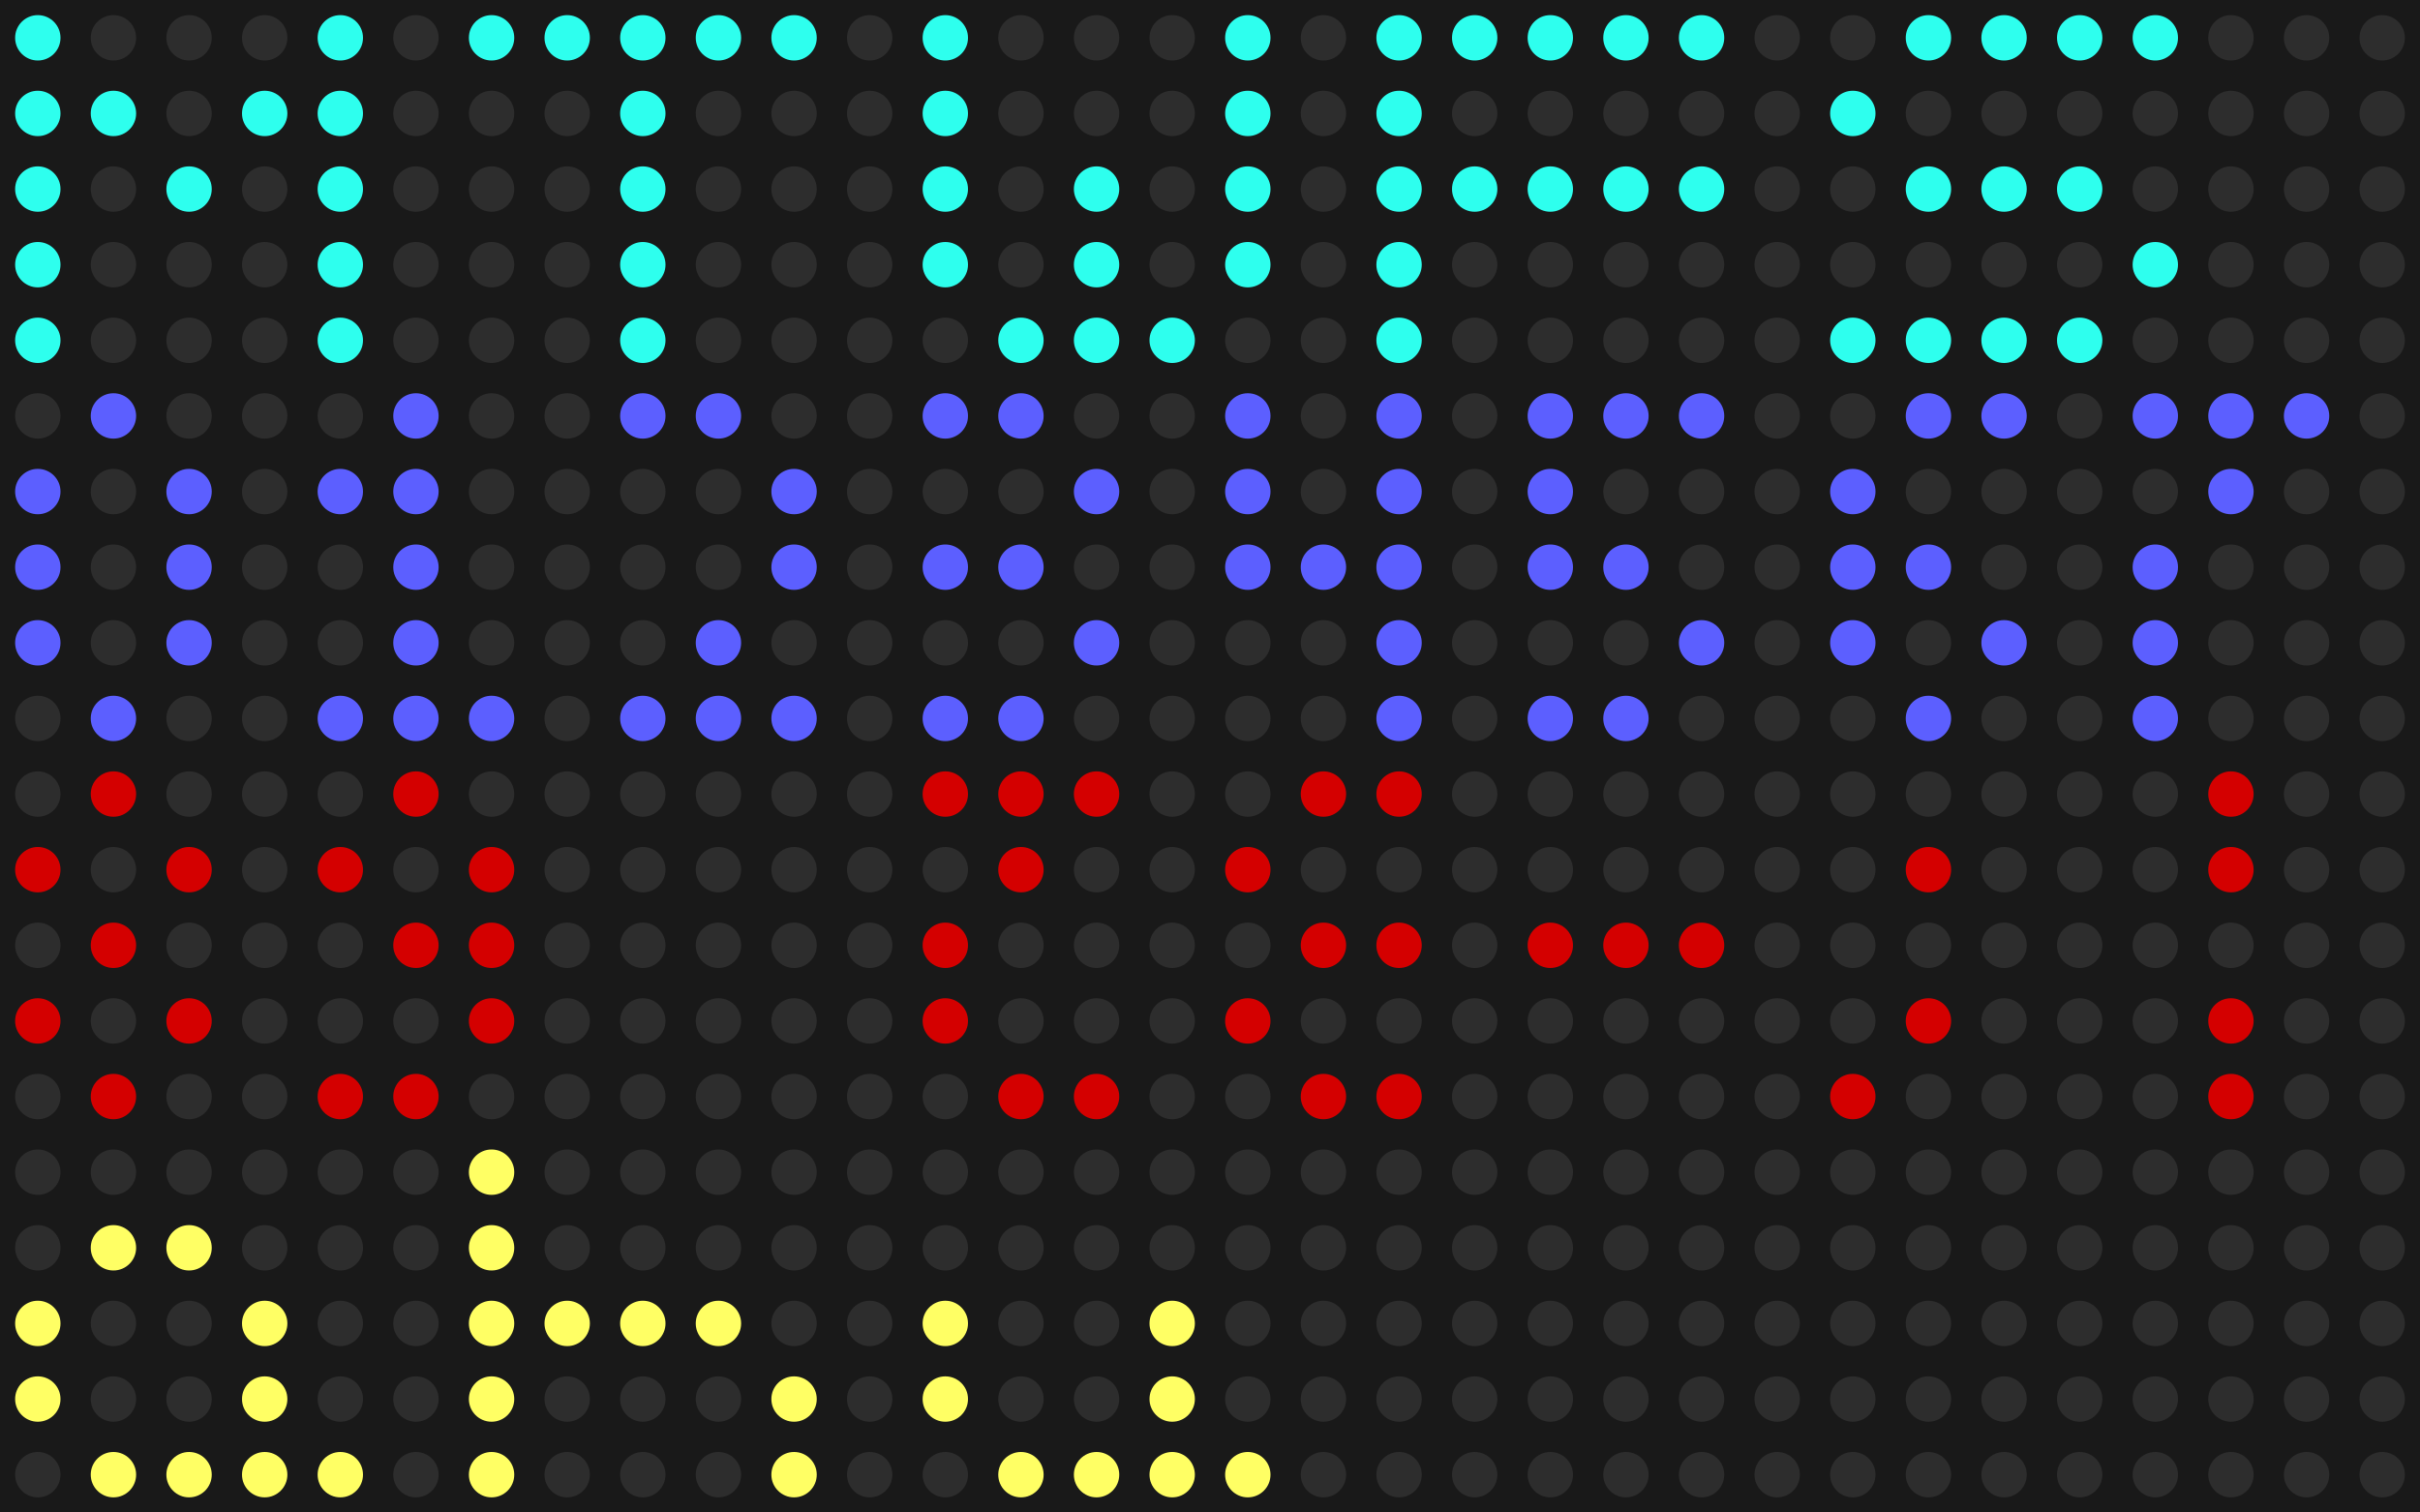 <svg viewBox="0 0 256 160"  xmlns="http://www.w3.org/2000/svg" >
  <rect x="0"  y="0"  width="256"  height="160"  fill="#191919"  stroke="none" />
  <circle id="light_0_0"  cx="4.0"  cy="4.0"  r="2.4"  fill="#2effee"  stroke="none" />
  <circle id="light_1_0"  cx="12.0"  cy="4.0"  r="2.4"  fill="#2d2d2d"  stroke="none" />
  <circle id="light_2_0"  cx="20.0"  cy="4.0"  r="2.4"  fill="#2d2d2d"  stroke="none" />
  <circle id="light_3_0"  cx="28.0"  cy="4.0"  r="2.4"  fill="#2d2d2d"  stroke="none" />
  <circle id="light_4_0"  cx="36.0"  cy="4.0"  r="2.4"  fill="#2effee"  stroke="none" />
  <circle id="light_5_0"  cx="44.0"  cy="4.0"  r="2.4"  fill="#2d2d2d"  stroke="none" />
  <circle id="light_6_0"  cx="52.0"  cy="4.0"  r="2.4"  fill="#2effee"  stroke="none" />
  <circle id="light_7_0"  cx="60.0"  cy="4.0"  r="2.4"  fill="#2effee"  stroke="none" />
  <circle id="light_8_0"  cx="68.0"  cy="4.0"  r="2.4"  fill="#2effee"  stroke="none" />
  <circle id="light_9_0"  cx="76.0"  cy="4.0"  r="2.4"  fill="#2effee"  stroke="none" />
  <circle id="light_10_0"  cx="84.0"  cy="4.0"  r="2.4"  fill="#2effee"  stroke="none" />
  <circle id="light_11_0"  cx="92.0"  cy="4.0"  r="2.4"  fill="#2d2d2d"  stroke="none" />
  <circle id="light_12_0"  cx="100.0"  cy="4.0"  r="2.4"  fill="#2effee"  stroke="none" />
  <circle id="light_13_0"  cx="108.0"  cy="4.0"  r="2.4"  fill="#2d2d2d"  stroke="none" />
  <circle id="light_14_0"  cx="116.0"  cy="4.0"  r="2.4"  fill="#2d2d2d"  stroke="none" />
  <circle id="light_15_0"  cx="124.0"  cy="4.0"  r="2.4"  fill="#2d2d2d"  stroke="none" />
  <circle id="light_16_0"  cx="132.0"  cy="4.0"  r="2.4"  fill="#2effee"  stroke="none" />
  <circle id="light_17_0"  cx="140.0"  cy="4.0"  r="2.4"  fill="#2d2d2d"  stroke="none" />
  <circle id="light_18_0"  cx="148.0"  cy="4.0"  r="2.4"  fill="#2effee"  stroke="none" />
  <circle id="light_19_0"  cx="156.0"  cy="4.0"  r="2.4"  fill="#2effee"  stroke="none" />
  <circle id="light_20_0"  cx="164.0"  cy="4.0"  r="2.4"  fill="#2effee"  stroke="none" />
  <circle id="light_21_0"  cx="172.0"  cy="4.0"  r="2.4"  fill="#2effee"  stroke="none" />
  <circle id="light_22_0"  cx="180.0"  cy="4.0"  r="2.4"  fill="#2effee"  stroke="none" />
  <circle id="light_23_0"  cx="188.0"  cy="4.0"  r="2.4"  fill="#2d2d2d"  stroke="none" />
  <circle id="light_24_0"  cx="196.0"  cy="4.0"  r="2.4"  fill="#2d2d2d"  stroke="none" />
  <circle id="light_25_0"  cx="204.0"  cy="4.0"  r="2.4"  fill="#2effee"  stroke="none" />
  <circle id="light_26_0"  cx="212.0"  cy="4.0"  r="2.4"  fill="#2effee"  stroke="none" />
  <circle id="light_27_0"  cx="220.0"  cy="4.0"  r="2.4"  fill="#2effee"  stroke="none" />
  <circle id="light_28_0"  cx="228.0"  cy="4.0"  r="2.4"  fill="#2effee"  stroke="none" />
  <circle id="light_29_0"  cx="236.0"  cy="4.0"  r="2.4"  fill="#2d2d2d"  stroke="none" />
  <circle id="light_30_0"  cx="244.0"  cy="4.0"  r="2.4"  fill="#2d2d2d"  stroke="none" />
  <circle id="light_31_0"  cx="252.0"  cy="4.0"  r="2.4"  fill="#2d2d2d"  stroke="none" />
  <circle id="light_0_1"  cx="4.0"  cy="12.0"  r="2.4"  fill="#2effee"  stroke="none" />
  <circle id="light_1_1"  cx="12.0"  cy="12.0"  r="2.4"  fill="#2effee"  stroke="none" />
  <circle id="light_2_1"  cx="20.0"  cy="12.0"  r="2.4"  fill="#2d2d2d"  stroke="none" />
  <circle id="light_3_1"  cx="28.0"  cy="12.0"  r="2.4"  fill="#2effee"  stroke="none" />
  <circle id="light_4_1"  cx="36.0"  cy="12.0"  r="2.4"  fill="#2effee"  stroke="none" />
  <circle id="light_5_1"  cx="44.0"  cy="12.0"  r="2.4"  fill="#2d2d2d"  stroke="none" />
  <circle id="light_6_1"  cx="52.0"  cy="12.0"  r="2.4"  fill="#2d2d2d"  stroke="none" />
  <circle id="light_7_1"  cx="60.0"  cy="12.0"  r="2.4"  fill="#2d2d2d"  stroke="none" />
  <circle id="light_8_1"  cx="68.0"  cy="12.0"  r="2.4"  fill="#2effee"  stroke="none" />
  <circle id="light_9_1"  cx="76.0"  cy="12.0"  r="2.4"  fill="#2d2d2d"  stroke="none" />
  <circle id="light_10_1"  cx="84.0"  cy="12.0"  r="2.4"  fill="#2d2d2d"  stroke="none" />
  <circle id="light_11_1"  cx="92.0"  cy="12.0"  r="2.4"  fill="#2d2d2d"  stroke="none" />
  <circle id="light_12_1"  cx="100.0"  cy="12.0"  r="2.4"  fill="#2effee"  stroke="none" />
  <circle id="light_13_1"  cx="108.0"  cy="12.0"  r="2.4"  fill="#2d2d2d"  stroke="none" />
  <circle id="light_14_1"  cx="116.0"  cy="12.0"  r="2.4"  fill="#2d2d2d"  stroke="none" />
  <circle id="light_15_1"  cx="124.0"  cy="12.0"  r="2.4"  fill="#2d2d2d"  stroke="none" />
  <circle id="light_16_1"  cx="132.0"  cy="12.0"  r="2.4"  fill="#2effee"  stroke="none" />
  <circle id="light_17_1"  cx="140.0"  cy="12.0"  r="2.4"  fill="#2d2d2d"  stroke="none" />
  <circle id="light_18_1"  cx="148.0"  cy="12.0"  r="2.4"  fill="#2effee"  stroke="none" />
  <circle id="light_19_1"  cx="156.0"  cy="12.0"  r="2.4"  fill="#2d2d2d"  stroke="none" />
  <circle id="light_20_1"  cx="164.0"  cy="12.0"  r="2.4"  fill="#2d2d2d"  stroke="none" />
  <circle id="light_21_1"  cx="172.0"  cy="12.0"  r="2.4"  fill="#2d2d2d"  stroke="none" />
  <circle id="light_22_1"  cx="180.0"  cy="12.0"  r="2.4"  fill="#2d2d2d"  stroke="none" />
  <circle id="light_23_1"  cx="188.0"  cy="12.0"  r="2.4"  fill="#2d2d2d"  stroke="none" />
  <circle id="light_24_1"  cx="196.0"  cy="12.0"  r="2.4"  fill="#2effee"  stroke="none" />
  <circle id="light_25_1"  cx="204.0"  cy="12.0"  r="2.4"  fill="#2d2d2d"  stroke="none" />
  <circle id="light_26_1"  cx="212.0"  cy="12.0"  r="2.4"  fill="#2d2d2d"  stroke="none" />
  <circle id="light_27_1"  cx="220.0"  cy="12.0"  r="2.4"  fill="#2d2d2d"  stroke="none" />
  <circle id="light_28_1"  cx="228.0"  cy="12.0"  r="2.4"  fill="#2d2d2d"  stroke="none" />
  <circle id="light_29_1"  cx="236.0"  cy="12.0"  r="2.4"  fill="#2d2d2d"  stroke="none" />
  <circle id="light_30_1"  cx="244.0"  cy="12.0"  r="2.4"  fill="#2d2d2d"  stroke="none" />
  <circle id="light_31_1"  cx="252.0"  cy="12.0"  r="2.4"  fill="#2d2d2d"  stroke="none" />
  <circle id="light_0_2"  cx="4.0"  cy="20.0"  r="2.4"  fill="#2effee"  stroke="none" />
  <circle id="light_1_2"  cx="12.0"  cy="20.0"  r="2.4"  fill="#2d2d2d"  stroke="none" />
  <circle id="light_2_2"  cx="20.0"  cy="20.0"  r="2.4"  fill="#2effee"  stroke="none" />
  <circle id="light_3_2"  cx="28.0"  cy="20.0"  r="2.4"  fill="#2d2d2d"  stroke="none" />
  <circle id="light_4_2"  cx="36.0"  cy="20.0"  r="2.4"  fill="#2effee"  stroke="none" />
  <circle id="light_5_2"  cx="44.0"  cy="20.0"  r="2.4"  fill="#2d2d2d"  stroke="none" />
  <circle id="light_6_2"  cx="52.0"  cy="20.0"  r="2.4"  fill="#2d2d2d"  stroke="none" />
  <circle id="light_7_2"  cx="60.0"  cy="20.0"  r="2.4"  fill="#2d2d2d"  stroke="none" />
  <circle id="light_8_2"  cx="68.0"  cy="20.0"  r="2.4"  fill="#2effee"  stroke="none" />
  <circle id="light_9_2"  cx="76.0"  cy="20.0"  r="2.4"  fill="#2d2d2d"  stroke="none" />
  <circle id="light_10_2"  cx="84.0"  cy="20.0"  r="2.4"  fill="#2d2d2d"  stroke="none" />
  <circle id="light_11_2"  cx="92.0"  cy="20.0"  r="2.4"  fill="#2d2d2d"  stroke="none" />
  <circle id="light_12_2"  cx="100.0"  cy="20.0"  r="2.4"  fill="#2effee"  stroke="none" />
  <circle id="light_13_2"  cx="108.0"  cy="20.0"  r="2.4"  fill="#2d2d2d"  stroke="none" />
  <circle id="light_14_2"  cx="116.0"  cy="20.0"  r="2.4"  fill="#2effee"  stroke="none" />
  <circle id="light_15_2"  cx="124.0"  cy="20.0"  r="2.4"  fill="#2d2d2d"  stroke="none" />
  <circle id="light_16_2"  cx="132.0"  cy="20.0"  r="2.4"  fill="#2effee"  stroke="none" />
  <circle id="light_17_2"  cx="140.0"  cy="20.0"  r="2.4"  fill="#2d2d2d"  stroke="none" />
  <circle id="light_18_2"  cx="148.0"  cy="20.0"  r="2.4"  fill="#2effee"  stroke="none" />
  <circle id="light_19_2"  cx="156.0"  cy="20.0"  r="2.4"  fill="#2effee"  stroke="none" />
  <circle id="light_20_2"  cx="164.0"  cy="20.0"  r="2.4"  fill="#2effee"  stroke="none" />
  <circle id="light_21_2"  cx="172.0"  cy="20.0"  r="2.4"  fill="#2effee"  stroke="none" />
  <circle id="light_22_2"  cx="180.0"  cy="20.0"  r="2.4"  fill="#2effee"  stroke="none" />
  <circle id="light_23_2"  cx="188.0"  cy="20.0"  r="2.4"  fill="#2d2d2d"  stroke="none" />
  <circle id="light_24_2"  cx="196.0"  cy="20.0"  r="2.4"  fill="#2d2d2d"  stroke="none" />
  <circle id="light_25_2"  cx="204.0"  cy="20.0"  r="2.4"  fill="#2effee"  stroke="none" />
  <circle id="light_26_2"  cx="212.0"  cy="20.0"  r="2.4"  fill="#2effee"  stroke="none" />
  <circle id="light_27_2"  cx="220.0"  cy="20.0"  r="2.4"  fill="#2effee"  stroke="none" />
  <circle id="light_28_2"  cx="228.0"  cy="20.0"  r="2.4"  fill="#2d2d2d"  stroke="none" />
  <circle id="light_29_2"  cx="236.0"  cy="20.0"  r="2.4"  fill="#2d2d2d"  stroke="none" />
  <circle id="light_30_2"  cx="244.0"  cy="20.0"  r="2.4"  fill="#2d2d2d"  stroke="none" />
  <circle id="light_31_2"  cx="252.0"  cy="20.0"  r="2.4"  fill="#2d2d2d"  stroke="none" />
  <circle id="light_0_3"  cx="4.0"  cy="28.0"  r="2.4"  fill="#2effee"  stroke="none" />
  <circle id="light_1_3"  cx="12.0"  cy="28.0"  r="2.4"  fill="#2d2d2d"  stroke="none" />
  <circle id="light_2_3"  cx="20.0"  cy="28.0"  r="2.4"  fill="#2d2d2d"  stroke="none" />
  <circle id="light_3_3"  cx="28.0"  cy="28.0"  r="2.4"  fill="#2d2d2d"  stroke="none" />
  <circle id="light_4_3"  cx="36.0"  cy="28.0"  r="2.4"  fill="#2effee"  stroke="none" />
  <circle id="light_5_3"  cx="44.0"  cy="28.0"  r="2.4"  fill="#2d2d2d"  stroke="none" />
  <circle id="light_6_3"  cx="52.0"  cy="28.0"  r="2.4"  fill="#2d2d2d"  stroke="none" />
  <circle id="light_7_3"  cx="60.0"  cy="28.0"  r="2.4"  fill="#2d2d2d"  stroke="none" />
  <circle id="light_8_3"  cx="68.0"  cy="28.0"  r="2.4"  fill="#2effee"  stroke="none" />
  <circle id="light_9_3"  cx="76.0"  cy="28.0"  r="2.4"  fill="#2d2d2d"  stroke="none" />
  <circle id="light_10_3"  cx="84.0"  cy="28.0"  r="2.4"  fill="#2d2d2d"  stroke="none" />
  <circle id="light_11_3"  cx="92.0"  cy="28.0"  r="2.4"  fill="#2d2d2d"  stroke="none" />
  <circle id="light_12_3"  cx="100.0"  cy="28.0"  r="2.4"  fill="#2effee"  stroke="none" />
  <circle id="light_13_3"  cx="108.0"  cy="28.0"  r="2.4"  fill="#2d2d2d"  stroke="none" />
  <circle id="light_14_3"  cx="116.0"  cy="28.0"  r="2.4"  fill="#2effee"  stroke="none" />
  <circle id="light_15_3"  cx="124.0"  cy="28.0"  r="2.4"  fill="#2d2d2d"  stroke="none" />
  <circle id="light_16_3"  cx="132.0"  cy="28.0"  r="2.4"  fill="#2effee"  stroke="none" />
  <circle id="light_17_3"  cx="140.0"  cy="28.0"  r="2.4"  fill="#2d2d2d"  stroke="none" />
  <circle id="light_18_3"  cx="148.0"  cy="28.0"  r="2.4"  fill="#2effee"  stroke="none" />
  <circle id="light_19_3"  cx="156.0"  cy="28.0"  r="2.4"  fill="#2d2d2d"  stroke="none" />
  <circle id="light_20_3"  cx="164.0"  cy="28.0"  r="2.4"  fill="#2d2d2d"  stroke="none" />
  <circle id="light_21_3"  cx="172.0"  cy="28.0"  r="2.4"  fill="#2d2d2d"  stroke="none" />
  <circle id="light_22_3"  cx="180.0"  cy="28.0"  r="2.4"  fill="#2d2d2d"  stroke="none" />
  <circle id="light_23_3"  cx="188.0"  cy="28.0"  r="2.4"  fill="#2d2d2d"  stroke="none" />
  <circle id="light_24_3"  cx="196.0"  cy="28.0"  r="2.4"  fill="#2d2d2d"  stroke="none" />
  <circle id="light_25_3"  cx="204.0"  cy="28.0"  r="2.4"  fill="#2d2d2d"  stroke="none" />
  <circle id="light_26_3"  cx="212.0"  cy="28.0"  r="2.4"  fill="#2d2d2d"  stroke="none" />
  <circle id="light_27_3"  cx="220.0"  cy="28.0"  r="2.4"  fill="#2d2d2d"  stroke="none" />
  <circle id="light_28_3"  cx="228.0"  cy="28.0"  r="2.4"  fill="#2effee"  stroke="none" />
  <circle id="light_29_3"  cx="236.0"  cy="28.0"  r="2.4"  fill="#2d2d2d"  stroke="none" />
  <circle id="light_30_3"  cx="244.0"  cy="28.0"  r="2.4"  fill="#2d2d2d"  stroke="none" />
  <circle id="light_31_3"  cx="252.0"  cy="28.0"  r="2.4"  fill="#2d2d2d"  stroke="none" />
  <circle id="light_0_4"  cx="4.0"  cy="36.0"  r="2.4"  fill="#2effee"  stroke="none" />
  <circle id="light_1_4"  cx="12.0"  cy="36.0"  r="2.4"  fill="#2d2d2d"  stroke="none" />
  <circle id="light_2_4"  cx="20.0"  cy="36.0"  r="2.4"  fill="#2d2d2d"  stroke="none" />
  <circle id="light_3_4"  cx="28.0"  cy="36.0"  r="2.4"  fill="#2d2d2d"  stroke="none" />
  <circle id="light_4_4"  cx="36.0"  cy="36.0"  r="2.4"  fill="#2effee"  stroke="none" />
  <circle id="light_5_4"  cx="44.0"  cy="36.0"  r="2.4"  fill="#2d2d2d"  stroke="none" />
  <circle id="light_6_4"  cx="52.0"  cy="36.0"  r="2.4"  fill="#2d2d2d"  stroke="none" />
  <circle id="light_7_4"  cx="60.0"  cy="36.0"  r="2.4"  fill="#2d2d2d"  stroke="none" />
  <circle id="light_8_4"  cx="68.0"  cy="36.0"  r="2.4"  fill="#2effee"  stroke="none" />
  <circle id="light_9_4"  cx="76.0"  cy="36.0"  r="2.4"  fill="#2d2d2d"  stroke="none" />
  <circle id="light_10_4"  cx="84.0"  cy="36.0"  r="2.4"  fill="#2d2d2d"  stroke="none" />
  <circle id="light_11_4"  cx="92.0"  cy="36.0"  r="2.4"  fill="#2d2d2d"  stroke="none" />
  <circle id="light_12_4"  cx="100.0"  cy="36.0"  r="2.4"  fill="#2d2d2d"  stroke="none" />
  <circle id="light_13_4"  cx="108.0"  cy="36.0"  r="2.4"  fill="#2effee"  stroke="none" />
  <circle id="light_14_4"  cx="116.0"  cy="36.0"  r="2.4"  fill="#2effee"  stroke="none" />
  <circle id="light_15_4"  cx="124.0"  cy="36.0"  r="2.4"  fill="#2effee"  stroke="none" />
  <circle id="light_16_4"  cx="132.0"  cy="36.0"  r="2.4"  fill="#2d2d2d"  stroke="none" />
  <circle id="light_17_4"  cx="140.0"  cy="36.0"  r="2.4"  fill="#2d2d2d"  stroke="none" />
  <circle id="light_18_4"  cx="148.0"  cy="36.0"  r="2.4"  fill="#2effee"  stroke="none" />
  <circle id="light_19_4"  cx="156.0"  cy="36.0"  r="2.4"  fill="#2d2d2d"  stroke="none" />
  <circle id="light_20_4"  cx="164.0"  cy="36.0"  r="2.4"  fill="#2d2d2d"  stroke="none" />
  <circle id="light_21_4"  cx="172.0"  cy="36.0"  r="2.4"  fill="#2d2d2d"  stroke="none" />
  <circle id="light_22_4"  cx="180.0"  cy="36.0"  r="2.4"  fill="#2d2d2d"  stroke="none" />
  <circle id="light_23_4"  cx="188.0"  cy="36.0"  r="2.4"  fill="#2d2d2d"  stroke="none" />
  <circle id="light_24_4"  cx="196.0"  cy="36.0"  r="2.4"  fill="#2effee"  stroke="none" />
  <circle id="light_25_4"  cx="204.0"  cy="36.0"  r="2.4"  fill="#2effee"  stroke="none" />
  <circle id="light_26_4"  cx="212.0"  cy="36.0"  r="2.4"  fill="#2effee"  stroke="none" />
  <circle id="light_27_4"  cx="220.0"  cy="36.0"  r="2.4"  fill="#2effee"  stroke="none" />
  <circle id="light_28_4"  cx="228.0"  cy="36.0"  r="2.4"  fill="#2d2d2d"  stroke="none" />
  <circle id="light_29_4"  cx="236.0"  cy="36.0"  r="2.4"  fill="#2d2d2d"  stroke="none" />
  <circle id="light_30_4"  cx="244.0"  cy="36.0"  r="2.4"  fill="#2d2d2d"  stroke="none" />
  <circle id="light_31_4"  cx="252.0"  cy="36.0"  r="2.4"  fill="#2d2d2d"  stroke="none" />
  <circle id="light_0_5"  cx="4.0"  cy="44.0"  r="2.4"  fill="#2d2d2d"  stroke="none" />
  <circle id="light_1_5"  cx="12.0"  cy="44.0"  r="2.4"  fill="#5c5fff"  stroke="none" />
  <circle id="light_2_5"  cx="20.0"  cy="44.0"  r="2.4"  fill="#2d2d2d"  stroke="none" />
  <circle id="light_3_5"  cx="28.0"  cy="44.0"  r="2.4"  fill="#2d2d2d"  stroke="none" />
  <circle id="light_4_5"  cx="36.0"  cy="44.0"  r="2.4"  fill="#2d2d2d"  stroke="none" />
  <circle id="light_5_5"  cx="44.0"  cy="44.0"  r="2.4"  fill="#5c5fff"  stroke="none" />
  <circle id="light_6_5"  cx="52.0"  cy="44.0"  r="2.4"  fill="#2d2d2d"  stroke="none" />
  <circle id="light_7_5"  cx="60.0"  cy="44.0"  r="2.4"  fill="#2d2d2d"  stroke="none" />
  <circle id="light_8_5"  cx="68.0"  cy="44.0"  r="2.4"  fill="#5c5fff"  stroke="none" />
  <circle id="light_9_5"  cx="76.0"  cy="44.0"  r="2.4"  fill="#5c5fff"  stroke="none" />
  <circle id="light_10_5"  cx="84.0"  cy="44.0"  r="2.4"  fill="#2d2d2d"  stroke="none" />
  <circle id="light_11_5"  cx="92.0"  cy="44.0"  r="2.4"  fill="#2d2d2d"  stroke="none" />
  <circle id="light_12_5"  cx="100.0"  cy="44.0"  r="2.4"  fill="#5c5fff"  stroke="none" />
  <circle id="light_13_5"  cx="108.0"  cy="44.0"  r="2.4"  fill="#5c5fff"  stroke="none" />
  <circle id="light_14_5"  cx="116.0"  cy="44.0"  r="2.4"  fill="#2d2d2d"  stroke="none" />
  <circle id="light_15_5"  cx="124.0"  cy="44.0"  r="2.4"  fill="#2d2d2d"  stroke="none" />
  <circle id="light_16_5"  cx="132.0"  cy="44.0"  r="2.4"  fill="#5c5fff"  stroke="none" />
  <circle id="light_17_5"  cx="140.0"  cy="44.0"  r="2.4"  fill="#2d2d2d"  stroke="none" />
  <circle id="light_18_5"  cx="148.0"  cy="44.0"  r="2.4"  fill="#5c5fff"  stroke="none" />
  <circle id="light_19_5"  cx="156.0"  cy="44.0"  r="2.4"  fill="#2d2d2d"  stroke="none" />
  <circle id="light_20_5"  cx="164.0"  cy="44.0"  r="2.4"  fill="#5c5fff"  stroke="none" />
  <circle id="light_21_5"  cx="172.0"  cy="44.0"  r="2.4"  fill="#5c5fff"  stroke="none" />
  <circle id="light_22_5"  cx="180.0"  cy="44.0"  r="2.4"  fill="#5c5fff"  stroke="none" />
  <circle id="light_23_5"  cx="188.0"  cy="44.0"  r="2.4"  fill="#2d2d2d"  stroke="none" />
  <circle id="light_24_5"  cx="196.0"  cy="44.0"  r="2.4"  fill="#2d2d2d"  stroke="none" />
  <circle id="light_25_5"  cx="204.0"  cy="44.0"  r="2.4"  fill="#5c5fff"  stroke="none" />
  <circle id="light_26_5"  cx="212.0"  cy="44.0"  r="2.4"  fill="#5c5fff"  stroke="none" />
  <circle id="light_27_5"  cx="220.0"  cy="44.0"  r="2.4"  fill="#2d2d2d"  stroke="none" />
  <circle id="light_28_5"  cx="228.0"  cy="44.0"  r="2.4"  fill="#5c5fff"  stroke="none" />
  <circle id="light_29_5"  cx="236.0"  cy="44.0"  r="2.4"  fill="#5c5fff"  stroke="none" />
  <circle id="light_30_5"  cx="244.0"  cy="44.0"  r="2.4"  fill="#5c5fff"  stroke="none" />
  <circle id="light_31_5"  cx="252.0"  cy="44.0"  r="2.4"  fill="#2d2d2d"  stroke="none" />
  <circle id="light_0_6"  cx="4.0"  cy="52.0"  r="2.4"  fill="#5c5fff"  stroke="none" />
  <circle id="light_1_6"  cx="12.0"  cy="52.0"  r="2.4"  fill="#2d2d2d"  stroke="none" />
  <circle id="light_2_6"  cx="20.0"  cy="52.0"  r="2.4"  fill="#5c5fff"  stroke="none" />
  <circle id="light_3_6"  cx="28.0"  cy="52.0"  r="2.4"  fill="#2d2d2d"  stroke="none" />
  <circle id="light_4_6"  cx="36.0"  cy="52.0"  r="2.4"  fill="#5c5fff"  stroke="none" />
  <circle id="light_5_6"  cx="44.0"  cy="52.0"  r="2.4"  fill="#5c5fff"  stroke="none" />
  <circle id="light_6_6"  cx="52.0"  cy="52.0"  r="2.4"  fill="#2d2d2d"  stroke="none" />
  <circle id="light_7_6"  cx="60.0"  cy="52.0"  r="2.4"  fill="#2d2d2d"  stroke="none" />
  <circle id="light_8_6"  cx="68.0"  cy="52.0"  r="2.4"  fill="#2d2d2d"  stroke="none" />
  <circle id="light_9_6"  cx="76.0"  cy="52.0"  r="2.4"  fill="#2d2d2d"  stroke="none" />
  <circle id="light_10_6"  cx="84.0"  cy="52.0"  r="2.4"  fill="#5c5fff"  stroke="none" />
  <circle id="light_11_6"  cx="92.0"  cy="52.0"  r="2.4"  fill="#2d2d2d"  stroke="none" />
  <circle id="light_12_6"  cx="100.0"  cy="52.0"  r="2.4"  fill="#2d2d2d"  stroke="none" />
  <circle id="light_13_6"  cx="108.0"  cy="52.0"  r="2.4"  fill="#2d2d2d"  stroke="none" />
  <circle id="light_14_6"  cx="116.0"  cy="52.0"  r="2.4"  fill="#5c5fff"  stroke="none" />
  <circle id="light_15_6"  cx="124.0"  cy="52.0"  r="2.4"  fill="#2d2d2d"  stroke="none" />
  <circle id="light_16_6"  cx="132.0"  cy="52.0"  r="2.4"  fill="#5c5fff"  stroke="none" />
  <circle id="light_17_6"  cx="140.0"  cy="52.0"  r="2.4"  fill="#2d2d2d"  stroke="none" />
  <circle id="light_18_6"  cx="148.0"  cy="52.0"  r="2.4"  fill="#5c5fff"  stroke="none" />
  <circle id="light_19_6"  cx="156.0"  cy="52.0"  r="2.4"  fill="#2d2d2d"  stroke="none" />
  <circle id="light_20_6"  cx="164.0"  cy="52.0"  r="2.4"  fill="#5c5fff"  stroke="none" />
  <circle id="light_21_6"  cx="172.0"  cy="52.0"  r="2.4"  fill="#2d2d2d"  stroke="none" />
  <circle id="light_22_6"  cx="180.0"  cy="52.0"  r="2.4"  fill="#2d2d2d"  stroke="none" />
  <circle id="light_23_6"  cx="188.0"  cy="52.0"  r="2.4"  fill="#2d2d2d"  stroke="none" />
  <circle id="light_24_6"  cx="196.0"  cy="52.0"  r="2.4"  fill="#5c5fff"  stroke="none" />
  <circle id="light_25_6"  cx="204.0"  cy="52.0"  r="2.4"  fill="#2d2d2d"  stroke="none" />
  <circle id="light_26_6"  cx="212.0"  cy="52.0"  r="2.4"  fill="#2d2d2d"  stroke="none" />
  <circle id="light_27_6"  cx="220.0"  cy="52.0"  r="2.4"  fill="#2d2d2d"  stroke="none" />
  <circle id="light_28_6"  cx="228.0"  cy="52.0"  r="2.4"  fill="#2d2d2d"  stroke="none" />
  <circle id="light_29_6"  cx="236.0"  cy="52.0"  r="2.4"  fill="#5c5fff"  stroke="none" />
  <circle id="light_30_6"  cx="244.0"  cy="52.0"  r="2.4"  fill="#2d2d2d"  stroke="none" />
  <circle id="light_31_6"  cx="252.0"  cy="52.0"  r="2.4"  fill="#2d2d2d"  stroke="none" />
  <circle id="light_0_7"  cx="4.0"  cy="60.0"  r="2.4"  fill="#5c5fff"  stroke="none" />
  <circle id="light_1_7"  cx="12.0"  cy="60.0"  r="2.4"  fill="#2d2d2d"  stroke="none" />
  <circle id="light_2_7"  cx="20.0"  cy="60.0"  r="2.4"  fill="#5c5fff"  stroke="none" />
  <circle id="light_3_7"  cx="28.0"  cy="60.0"  r="2.4"  fill="#2d2d2d"  stroke="none" />
  <circle id="light_4_7"  cx="36.0"  cy="60.0"  r="2.4"  fill="#2d2d2d"  stroke="none" />
  <circle id="light_5_7"  cx="44.0"  cy="60.0"  r="2.4"  fill="#5c5fff"  stroke="none" />
  <circle id="light_6_7"  cx="52.0"  cy="60.0"  r="2.4"  fill="#2d2d2d"  stroke="none" />
  <circle id="light_7_7"  cx="60.0"  cy="60.0"  r="2.4"  fill="#2d2d2d"  stroke="none" />
  <circle id="light_8_7"  cx="68.0"  cy="60.0"  r="2.4"  fill="#2d2d2d"  stroke="none" />
  <circle id="light_9_7"  cx="76.0"  cy="60.0"  r="2.4"  fill="#2d2d2d"  stroke="none" />
  <circle id="light_10_7"  cx="84.0"  cy="60.0"  r="2.4"  fill="#5c5fff"  stroke="none" />
  <circle id="light_11_7"  cx="92.0"  cy="60.0"  r="2.4"  fill="#2d2d2d"  stroke="none" />
  <circle id="light_12_7"  cx="100.0"  cy="60.0"  r="2.4"  fill="#5c5fff"  stroke="none" />
  <circle id="light_13_7"  cx="108.0"  cy="60.0"  r="2.4"  fill="#5c5fff"  stroke="none" />
  <circle id="light_14_7"  cx="116.0"  cy="60.0"  r="2.4"  fill="#2d2d2d"  stroke="none" />
  <circle id="light_15_7"  cx="124.0"  cy="60.0"  r="2.4"  fill="#2d2d2d"  stroke="none" />
  <circle id="light_16_7"  cx="132.0"  cy="60.0"  r="2.4"  fill="#5c5fff"  stroke="none" />
  <circle id="light_17_7"  cx="140.0"  cy="60.0"  r="2.4"  fill="#5c5fff"  stroke="none" />
  <circle id="light_18_7"  cx="148.0"  cy="60.0"  r="2.4"  fill="#5c5fff"  stroke="none" />
  <circle id="light_19_7"  cx="156.0"  cy="60.0"  r="2.4"  fill="#2d2d2d"  stroke="none" />
  <circle id="light_20_7"  cx="164.0"  cy="60.0"  r="2.4"  fill="#5c5fff"  stroke="none" />
  <circle id="light_21_7"  cx="172.0"  cy="60.0"  r="2.4"  fill="#5c5fff"  stroke="none" />
  <circle id="light_22_7"  cx="180.0"  cy="60.0"  r="2.4"  fill="#2d2d2d"  stroke="none" />
  <circle id="light_23_7"  cx="188.0"  cy="60.0"  r="2.4"  fill="#2d2d2d"  stroke="none" />
  <circle id="light_24_7"  cx="196.0"  cy="60.0"  r="2.4"  fill="#5c5fff"  stroke="none" />
  <circle id="light_25_7"  cx="204.0"  cy="60.0"  r="2.4"  fill="#5c5fff"  stroke="none" />
  <circle id="light_26_7"  cx="212.0"  cy="60.0"  r="2.4"  fill="#2d2d2d"  stroke="none" />
  <circle id="light_27_7"  cx="220.0"  cy="60.0"  r="2.4"  fill="#2d2d2d"  stroke="none" />
  <circle id="light_28_7"  cx="228.0"  cy="60.0"  r="2.4"  fill="#5c5fff"  stroke="none" />
  <circle id="light_29_7"  cx="236.0"  cy="60.0"  r="2.4"  fill="#2d2d2d"  stroke="none" />
  <circle id="light_30_7"  cx="244.0"  cy="60.0"  r="2.4"  fill="#2d2d2d"  stroke="none" />
  <circle id="light_31_7"  cx="252.0"  cy="60.0"  r="2.4"  fill="#2d2d2d"  stroke="none" />
  <circle id="light_0_8"  cx="4.0"  cy="68.0"  r="2.4"  fill="#5c5fff"  stroke="none" />
  <circle id="light_1_8"  cx="12.0"  cy="68.0"  r="2.4"  fill="#2d2d2d"  stroke="none" />
  <circle id="light_2_8"  cx="20.0"  cy="68.0"  r="2.4"  fill="#5c5fff"  stroke="none" />
  <circle id="light_3_8"  cx="28.0"  cy="68.0"  r="2.4"  fill="#2d2d2d"  stroke="none" />
  <circle id="light_4_8"  cx="36.0"  cy="68.0"  r="2.4"  fill="#2d2d2d"  stroke="none" />
  <circle id="light_5_8"  cx="44.0"  cy="68.0"  r="2.4"  fill="#5c5fff"  stroke="none" />
  <circle id="light_6_8"  cx="52.0"  cy="68.0"  r="2.4"  fill="#2d2d2d"  stroke="none" />
  <circle id="light_7_8"  cx="60.0"  cy="68.0"  r="2.4"  fill="#2d2d2d"  stroke="none" />
  <circle id="light_8_8"  cx="68.0"  cy="68.0"  r="2.4"  fill="#2d2d2d"  stroke="none" />
  <circle id="light_9_8"  cx="76.0"  cy="68.0"  r="2.4"  fill="#5c5fff"  stroke="none" />
  <circle id="light_10_8"  cx="84.0"  cy="68.0"  r="2.4"  fill="#2d2d2d"  stroke="none" />
  <circle id="light_11_8"  cx="92.0"  cy="68.0"  r="2.4"  fill="#2d2d2d"  stroke="none" />
  <circle id="light_12_8"  cx="100.0"  cy="68.0"  r="2.4"  fill="#2d2d2d"  stroke="none" />
  <circle id="light_13_8"  cx="108.0"  cy="68.0"  r="2.4"  fill="#2d2d2d"  stroke="none" />
  <circle id="light_14_8"  cx="116.0"  cy="68.0"  r="2.4"  fill="#5c5fff"  stroke="none" />
  <circle id="light_15_8"  cx="124.0"  cy="68.0"  r="2.4"  fill="#2d2d2d"  stroke="none" />
  <circle id="light_16_8"  cx="132.0"  cy="68.0"  r="2.4"  fill="#2d2d2d"  stroke="none" />
  <circle id="light_17_8"  cx="140.0"  cy="68.0"  r="2.4"  fill="#2d2d2d"  stroke="none" />
  <circle id="light_18_8"  cx="148.0"  cy="68.0"  r="2.4"  fill="#5c5fff"  stroke="none" />
  <circle id="light_19_8"  cx="156.0"  cy="68.0"  r="2.4"  fill="#2d2d2d"  stroke="none" />
  <circle id="light_20_8"  cx="164.0"  cy="68.0"  r="2.4"  fill="#2d2d2d"  stroke="none" />
  <circle id="light_21_8"  cx="172.0"  cy="68.0"  r="2.4"  fill="#2d2d2d"  stroke="none" />
  <circle id="light_22_8"  cx="180.0"  cy="68.0"  r="2.4"  fill="#5c5fff"  stroke="none" />
  <circle id="light_23_8"  cx="188.0"  cy="68.0"  r="2.4"  fill="#2d2d2d"  stroke="none" />
  <circle id="light_24_8"  cx="196.0"  cy="68.0"  r="2.4"  fill="#5c5fff"  stroke="none" />
  <circle id="light_25_8"  cx="204.0"  cy="68.0"  r="2.4"  fill="#2d2d2d"  stroke="none" />
  <circle id="light_26_8"  cx="212.0"  cy="68.0"  r="2.4"  fill="#5c5fff"  stroke="none" />
  <circle id="light_27_8"  cx="220.0"  cy="68.0"  r="2.4"  fill="#2d2d2d"  stroke="none" />
  <circle id="light_28_8"  cx="228.0"  cy="68.0"  r="2.4"  fill="#5c5fff"  stroke="none" />
  <circle id="light_29_8"  cx="236.0"  cy="68.0"  r="2.4"  fill="#2d2d2d"  stroke="none" />
  <circle id="light_30_8"  cx="244.0"  cy="68.0"  r="2.4"  fill="#2d2d2d"  stroke="none" />
  <circle id="light_31_8"  cx="252.0"  cy="68.0"  r="2.4"  fill="#2d2d2d"  stroke="none" />
  <circle id="light_0_9"  cx="4.0"  cy="76.0"  r="2.4"  fill="#2d2d2d"  stroke="none" />
  <circle id="light_1_9"  cx="12.0"  cy="76.0"  r="2.4"  fill="#5c5fff"  stroke="none" />
  <circle id="light_2_9"  cx="20.0"  cy="76.0"  r="2.4"  fill="#2d2d2d"  stroke="none" />
  <circle id="light_3_9"  cx="28.0"  cy="76.0"  r="2.4"  fill="#2d2d2d"  stroke="none" />
  <circle id="light_4_9"  cx="36.0"  cy="76.0"  r="2.4"  fill="#5c5fff"  stroke="none" />
  <circle id="light_5_9"  cx="44.0"  cy="76.0"  r="2.4"  fill="#5c5fff"  stroke="none" />
  <circle id="light_6_9"  cx="52.0"  cy="76.0"  r="2.4"  fill="#5c5fff"  stroke="none" />
  <circle id="light_7_9"  cx="60.0"  cy="76.0"  r="2.4"  fill="#2d2d2d"  stroke="none" />
  <circle id="light_8_9"  cx="68.0"  cy="76.0"  r="2.4"  fill="#5c5fff"  stroke="none" />
  <circle id="light_9_9"  cx="76.0"  cy="76.0"  r="2.4"  fill="#5c5fff"  stroke="none" />
  <circle id="light_10_9"  cx="84.0"  cy="76.0"  r="2.4"  fill="#5c5fff"  stroke="none" />
  <circle id="light_11_9"  cx="92.0"  cy="76.0"  r="2.4"  fill="#2d2d2d"  stroke="none" />
  <circle id="light_12_9"  cx="100.0"  cy="76.0"  r="2.4"  fill="#5c5fff"  stroke="none" />
  <circle id="light_13_9"  cx="108.0"  cy="76.0"  r="2.4"  fill="#5c5fff"  stroke="none" />
  <circle id="light_14_9"  cx="116.0"  cy="76.0"  r="2.4"  fill="#2d2d2d"  stroke="none" />
  <circle id="light_15_9"  cx="124.0"  cy="76.0"  r="2.4"  fill="#2d2d2d"  stroke="none" />
  <circle id="light_16_9"  cx="132.0"  cy="76.0"  r="2.4"  fill="#2d2d2d"  stroke="none" />
  <circle id="light_17_9"  cx="140.0"  cy="76.0"  r="2.4"  fill="#2d2d2d"  stroke="none" />
  <circle id="light_18_9"  cx="148.0"  cy="76.0"  r="2.4"  fill="#5c5fff"  stroke="none" />
  <circle id="light_19_9"  cx="156.0"  cy="76.0"  r="2.4"  fill="#2d2d2d"  stroke="none" />
  <circle id="light_20_9"  cx="164.0"  cy="76.0"  r="2.4"  fill="#5c5fff"  stroke="none" />
  <circle id="light_21_9"  cx="172.0"  cy="76.0"  r="2.4"  fill="#5c5fff"  stroke="none" />
  <circle id="light_22_9"  cx="180.0"  cy="76.0"  r="2.4"  fill="#2d2d2d"  stroke="none" />
  <circle id="light_23_9"  cx="188.0"  cy="76.0"  r="2.4"  fill="#2d2d2d"  stroke="none" />
  <circle id="light_24_9"  cx="196.0"  cy="76.0"  r="2.4"  fill="#2d2d2d"  stroke="none" />
  <circle id="light_25_9"  cx="204.0"  cy="76.0"  r="2.4"  fill="#5c5fff"  stroke="none" />
  <circle id="light_26_9"  cx="212.0"  cy="76.0"  r="2.4"  fill="#2d2d2d"  stroke="none" />
  <circle id="light_27_9"  cx="220.0"  cy="76.0"  r="2.4"  fill="#2d2d2d"  stroke="none" />
  <circle id="light_28_9"  cx="228.0"  cy="76.0"  r="2.4"  fill="#5c5fff"  stroke="none" />
  <circle id="light_29_9"  cx="236.0"  cy="76.0"  r="2.4"  fill="#2d2d2d"  stroke="none" />
  <circle id="light_30_9"  cx="244.0"  cy="76.0"  r="2.4"  fill="#2d2d2d"  stroke="none" />
  <circle id="light_31_9"  cx="252.0"  cy="76.0"  r="2.4"  fill="#2d2d2d"  stroke="none" />
  <circle id="light_0_10"  cx="4.0"  cy="84.0"  r="2.4"  fill="#2d2d2d"  stroke="none" />
  <circle id="light_1_10"  cx="12.0"  cy="84.0"  r="2.4"  fill="#d40000"  stroke="none" />
  <circle id="light_2_10"  cx="20.0"  cy="84.0"  r="2.4"  fill="#2d2d2d"  stroke="none" />
  <circle id="light_3_10"  cx="28.0"  cy="84.0"  r="2.4"  fill="#2d2d2d"  stroke="none" />
  <circle id="light_4_10"  cx="36.0"  cy="84.0"  r="2.4"  fill="#2d2d2d"  stroke="none" />
  <circle id="light_5_10"  cx="44.0"  cy="84.0"  r="2.4"  fill="#d40000"  stroke="none" />
  <circle id="light_6_10"  cx="52.0"  cy="84.0"  r="2.4"  fill="#2d2d2d"  stroke="none" />
  <circle id="light_7_10"  cx="60.0"  cy="84.0"  r="2.4"  fill="#2d2d2d"  stroke="none" />
  <circle id="light_8_10"  cx="68.0"  cy="84.0"  r="2.4"  fill="#2d2d2d"  stroke="none" />
  <circle id="light_9_10"  cx="76.0"  cy="84.0"  r="2.4"  fill="#2d2d2d"  stroke="none" />
  <circle id="light_10_10"  cx="84.0"  cy="84.0"  r="2.4"  fill="#2d2d2d"  stroke="none" />
  <circle id="light_11_10"  cx="92.0"  cy="84.0"  r="2.4"  fill="#2d2d2d"  stroke="none" />
  <circle id="light_12_10"  cx="100.0"  cy="84.0"  r="2.4"  fill="#d40000"  stroke="none" />
  <circle id="light_13_10"  cx="108.0"  cy="84.0"  r="2.4"  fill="#d40000"  stroke="none" />
  <circle id="light_14_10"  cx="116.0"  cy="84.0"  r="2.4"  fill="#d40000"  stroke="none" />
  <circle id="light_15_10"  cx="124.0"  cy="84.0"  r="2.4"  fill="#2d2d2d"  stroke="none" />
  <circle id="light_16_10"  cx="132.0"  cy="84.0"  r="2.4"  fill="#2d2d2d"  stroke="none" />
  <circle id="light_17_10"  cx="140.0"  cy="84.0"  r="2.4"  fill="#d40000"  stroke="none" />
  <circle id="light_18_10"  cx="148.0"  cy="84.0"  r="2.4"  fill="#d40000"  stroke="none" />
  <circle id="light_19_10"  cx="156.0"  cy="84.0"  r="2.4"  fill="#2d2d2d"  stroke="none" />
  <circle id="light_20_10"  cx="164.0"  cy="84.0"  r="2.4"  fill="#2d2d2d"  stroke="none" />
  <circle id="light_21_10"  cx="172.0"  cy="84.0"  r="2.4"  fill="#2d2d2d"  stroke="none" />
  <circle id="light_22_10"  cx="180.0"  cy="84.0"  r="2.4"  fill="#2d2d2d"  stroke="none" />
  <circle id="light_23_10"  cx="188.0"  cy="84.0"  r="2.4"  fill="#2d2d2d"  stroke="none" />
  <circle id="light_24_10"  cx="196.0"  cy="84.0"  r="2.4"  fill="#2d2d2d"  stroke="none" />
  <circle id="light_25_10"  cx="204.0"  cy="84.0"  r="2.4"  fill="#2d2d2d"  stroke="none" />
  <circle id="light_26_10"  cx="212.0"  cy="84.0"  r="2.4"  fill="#2d2d2d"  stroke="none" />
  <circle id="light_27_10"  cx="220.0"  cy="84.0"  r="2.4"  fill="#2d2d2d"  stroke="none" />
  <circle id="light_28_10"  cx="228.0"  cy="84.0"  r="2.4"  fill="#2d2d2d"  stroke="none" />
  <circle id="light_29_10"  cx="236.0"  cy="84.0"  r="2.4"  fill="#d40000"  stroke="none" />
  <circle id="light_30_10"  cx="244.0"  cy="84.0"  r="2.4"  fill="#2d2d2d"  stroke="none" />
  <circle id="light_31_10"  cx="252.0"  cy="84.0"  r="2.4"  fill="#2d2d2d"  stroke="none" />
  <circle id="light_0_11"  cx="4.0"  cy="92.0"  r="2.4"  fill="#d40000"  stroke="none" />
  <circle id="light_1_11"  cx="12.0"  cy="92.0"  r="2.4"  fill="#2d2d2d"  stroke="none" />
  <circle id="light_2_11"  cx="20.0"  cy="92.0"  r="2.4"  fill="#d40000"  stroke="none" />
  <circle id="light_3_11"  cx="28.0"  cy="92.0"  r="2.4"  fill="#2d2d2d"  stroke="none" />
  <circle id="light_4_11"  cx="36.0"  cy="92.0"  r="2.4"  fill="#d40000"  stroke="none" />
  <circle id="light_5_11"  cx="44.0"  cy="92.0"  r="2.4"  fill="#2d2d2d"  stroke="none" />
  <circle id="light_6_11"  cx="52.0"  cy="92.0"  r="2.4"  fill="#d40000"  stroke="none" />
  <circle id="light_7_11"  cx="60.0"  cy="92.0"  r="2.4"  fill="#2d2d2d"  stroke="none" />
  <circle id="light_8_11"  cx="68.0"  cy="92.0"  r="2.4"  fill="#2d2d2d"  stroke="none" />
  <circle id="light_9_11"  cx="76.0"  cy="92.0"  r="2.4"  fill="#2d2d2d"  stroke="none" />
  <circle id="light_10_11"  cx="84.0"  cy="92.0"  r="2.4"  fill="#2d2d2d"  stroke="none" />
  <circle id="light_11_11"  cx="92.0"  cy="92.0"  r="2.4"  fill="#2d2d2d"  stroke="none" />
  <circle id="light_12_11"  cx="100.0"  cy="92.0"  r="2.4"  fill="#2d2d2d"  stroke="none" />
  <circle id="light_13_11"  cx="108.0"  cy="92.0"  r="2.4"  fill="#d40000"  stroke="none" />
  <circle id="light_14_11"  cx="116.0"  cy="92.0"  r="2.4"  fill="#2d2d2d"  stroke="none" />
  <circle id="light_15_11"  cx="124.0"  cy="92.0"  r="2.4"  fill="#2d2d2d"  stroke="none" />
  <circle id="light_16_11"  cx="132.0"  cy="92.0"  r="2.4"  fill="#d40000"  stroke="none" />
  <circle id="light_17_11"  cx="140.0"  cy="92.0"  r="2.4"  fill="#2d2d2d"  stroke="none" />
  <circle id="light_18_11"  cx="148.0"  cy="92.0"  r="2.4"  fill="#2d2d2d"  stroke="none" />
  <circle id="light_19_11"  cx="156.0"  cy="92.0"  r="2.4"  fill="#2d2d2d"  stroke="none" />
  <circle id="light_20_11"  cx="164.0"  cy="92.0"  r="2.4"  fill="#2d2d2d"  stroke="none" />
  <circle id="light_21_11"  cx="172.0"  cy="92.0"  r="2.4"  fill="#2d2d2d"  stroke="none" />
  <circle id="light_22_11"  cx="180.0"  cy="92.0"  r="2.4"  fill="#2d2d2d"  stroke="none" />
  <circle id="light_23_11"  cx="188.0"  cy="92.0"  r="2.4"  fill="#2d2d2d"  stroke="none" />
  <circle id="light_24_11"  cx="196.0"  cy="92.0"  r="2.4"  fill="#2d2d2d"  stroke="none" />
  <circle id="light_25_11"  cx="204.0"  cy="92.0"  r="2.4"  fill="#d40000"  stroke="none" />
  <circle id="light_26_11"  cx="212.0"  cy="92.0"  r="2.4"  fill="#2d2d2d"  stroke="none" />
  <circle id="light_27_11"  cx="220.0"  cy="92.0"  r="2.4"  fill="#2d2d2d"  stroke="none" />
  <circle id="light_28_11"  cx="228.0"  cy="92.0"  r="2.4"  fill="#2d2d2d"  stroke="none" />
  <circle id="light_29_11"  cx="236.0"  cy="92.0"  r="2.4"  fill="#d40000"  stroke="none" />
  <circle id="light_30_11"  cx="244.0"  cy="92.0"  r="2.4"  fill="#2d2d2d"  stroke="none" />
  <circle id="light_31_11"  cx="252.0"  cy="92.0"  r="2.4"  fill="#2d2d2d"  stroke="none" />
  <circle id="light_0_12"  cx="4.0"  cy="100.0"  r="2.4"  fill="#2d2d2d"  stroke="none" />
  <circle id="light_1_12"  cx="12.0"  cy="100.0"  r="2.4"  fill="#d40000"  stroke="none" />
  <circle id="light_2_12"  cx="20.0"  cy="100.0"  r="2.4"  fill="#2d2d2d"  stroke="none" />
  <circle id="light_3_12"  cx="28.0"  cy="100.0"  r="2.4"  fill="#2d2d2d"  stroke="none" />
  <circle id="light_4_12"  cx="36.0"  cy="100.0"  r="2.4"  fill="#2d2d2d"  stroke="none" />
  <circle id="light_5_12"  cx="44.0"  cy="100.0"  r="2.4"  fill="#d40000"  stroke="none" />
  <circle id="light_6_12"  cx="52.0"  cy="100.0"  r="2.4"  fill="#d40000"  stroke="none" />
  <circle id="light_7_12"  cx="60.0"  cy="100.0"  r="2.4"  fill="#2d2d2d"  stroke="none" />
  <circle id="light_8_12"  cx="68.0"  cy="100.0"  r="2.4"  fill="#2d2d2d"  stroke="none" />
  <circle id="light_9_12"  cx="76.0"  cy="100.0"  r="2.4"  fill="#2d2d2d"  stroke="none" />
  <circle id="light_10_12"  cx="84.0"  cy="100.0"  r="2.4"  fill="#2d2d2d"  stroke="none" />
  <circle id="light_11_12"  cx="92.0"  cy="100.0"  r="2.4"  fill="#2d2d2d"  stroke="none" />
  <circle id="light_12_12"  cx="100.0"  cy="100.0"  r="2.4"  fill="#d40000"  stroke="none" />
  <circle id="light_13_12"  cx="108.0"  cy="100.0"  r="2.4"  fill="#2d2d2d"  stroke="none" />
  <circle id="light_14_12"  cx="116.0"  cy="100.0"  r="2.4"  fill="#2d2d2d"  stroke="none" />
  <circle id="light_15_12"  cx="124.0"  cy="100.0"  r="2.4"  fill="#2d2d2d"  stroke="none" />
  <circle id="light_16_12"  cx="132.0"  cy="100.0"  r="2.4"  fill="#2d2d2d"  stroke="none" />
  <circle id="light_17_12"  cx="140.0"  cy="100.0"  r="2.4"  fill="#d40000"  stroke="none" />
  <circle id="light_18_12"  cx="148.0"  cy="100.0"  r="2.4"  fill="#d40000"  stroke="none" />
  <circle id="light_19_12"  cx="156.0"  cy="100.0"  r="2.4"  fill="#2d2d2d"  stroke="none" />
  <circle id="light_20_12"  cx="164.0"  cy="100.0"  r="2.4"  fill="#d40000"  stroke="none" />
  <circle id="light_21_12"  cx="172.0"  cy="100.0"  r="2.4"  fill="#d40000"  stroke="none" />
  <circle id="light_22_12"  cx="180.0"  cy="100.0"  r="2.4"  fill="#d40000"  stroke="none" />
  <circle id="light_23_12"  cx="188.0"  cy="100.0"  r="2.4"  fill="#2d2d2d"  stroke="none" />
  <circle id="light_24_12"  cx="196.0"  cy="100.0"  r="2.4"  fill="#2d2d2d"  stroke="none" />
  <circle id="light_25_12"  cx="204.0"  cy="100.0"  r="2.4"  fill="#2d2d2d"  stroke="none" />
  <circle id="light_26_12"  cx="212.0"  cy="100.0"  r="2.4"  fill="#2d2d2d"  stroke="none" />
  <circle id="light_27_12"  cx="220.0"  cy="100.0"  r="2.4"  fill="#2d2d2d"  stroke="none" />
  <circle id="light_28_12"  cx="228.0"  cy="100.0"  r="2.4"  fill="#2d2d2d"  stroke="none" />
  <circle id="light_29_12"  cx="236.0"  cy="100.0"  r="2.4"  fill="#2d2d2d"  stroke="none" />
  <circle id="light_30_12"  cx="244.0"  cy="100.0"  r="2.4"  fill="#2d2d2d"  stroke="none" />
  <circle id="light_31_12"  cx="252.0"  cy="100.0"  r="2.4"  fill="#2d2d2d"  stroke="none" />
  <circle id="light_0_13"  cx="4.0"  cy="108.0"  r="2.4"  fill="#d40000"  stroke="none" />
  <circle id="light_1_13"  cx="12.0"  cy="108.0"  r="2.4"  fill="#2d2d2d"  stroke="none" />
  <circle id="light_2_13"  cx="20.0"  cy="108.0"  r="2.4"  fill="#d40000"  stroke="none" />
  <circle id="light_3_13"  cx="28.0"  cy="108.0"  r="2.4"  fill="#2d2d2d"  stroke="none" />
  <circle id="light_4_13"  cx="36.0"  cy="108.0"  r="2.4"  fill="#2d2d2d"  stroke="none" />
  <circle id="light_5_13"  cx="44.0"  cy="108.0"  r="2.4"  fill="#2d2d2d"  stroke="none" />
  <circle id="light_6_13"  cx="52.0"  cy="108.0"  r="2.4"  fill="#d40000"  stroke="none" />
  <circle id="light_7_13"  cx="60.0"  cy="108.0"  r="2.4"  fill="#2d2d2d"  stroke="none" />
  <circle id="light_8_13"  cx="68.0"  cy="108.0"  r="2.4"  fill="#2d2d2d"  stroke="none" />
  <circle id="light_9_13"  cx="76.0"  cy="108.0"  r="2.4"  fill="#2d2d2d"  stroke="none" />
  <circle id="light_10_13"  cx="84.0"  cy="108.0"  r="2.4"  fill="#2d2d2d"  stroke="none" />
  <circle id="light_11_13"  cx="92.0"  cy="108.0"  r="2.4"  fill="#2d2d2d"  stroke="none" />
  <circle id="light_12_13"  cx="100.0"  cy="108.0"  r="2.4"  fill="#d40000"  stroke="none" />
  <circle id="light_13_13"  cx="108.0"  cy="108.0"  r="2.4"  fill="#2d2d2d"  stroke="none" />
  <circle id="light_14_13"  cx="116.0"  cy="108.0"  r="2.4"  fill="#2d2d2d"  stroke="none" />
  <circle id="light_15_13"  cx="124.0"  cy="108.0"  r="2.4"  fill="#2d2d2d"  stroke="none" />
  <circle id="light_16_13"  cx="132.0"  cy="108.0"  r="2.4"  fill="#d40000"  stroke="none" />
  <circle id="light_17_13"  cx="140.0"  cy="108.0"  r="2.4"  fill="#2d2d2d"  stroke="none" />
  <circle id="light_18_13"  cx="148.0"  cy="108.0"  r="2.4"  fill="#2d2d2d"  stroke="none" />
  <circle id="light_19_13"  cx="156.0"  cy="108.0"  r="2.4"  fill="#2d2d2d"  stroke="none" />
  <circle id="light_20_13"  cx="164.0"  cy="108.0"  r="2.4"  fill="#2d2d2d"  stroke="none" />
  <circle id="light_21_13"  cx="172.0"  cy="108.0"  r="2.4"  fill="#2d2d2d"  stroke="none" />
  <circle id="light_22_13"  cx="180.0"  cy="108.0"  r="2.4"  fill="#2d2d2d"  stroke="none" />
  <circle id="light_23_13"  cx="188.0"  cy="108.0"  r="2.4"  fill="#2d2d2d"  stroke="none" />
  <circle id="light_24_13"  cx="196.0"  cy="108.0"  r="2.4"  fill="#2d2d2d"  stroke="none" />
  <circle id="light_25_13"  cx="204.0"  cy="108.0"  r="2.4"  fill="#d40000"  stroke="none" />
  <circle id="light_26_13"  cx="212.0"  cy="108.0"  r="2.4"  fill="#2d2d2d"  stroke="none" />
  <circle id="light_27_13"  cx="220.0"  cy="108.0"  r="2.4"  fill="#2d2d2d"  stroke="none" />
  <circle id="light_28_13"  cx="228.0"  cy="108.0"  r="2.4"  fill="#2d2d2d"  stroke="none" />
  <circle id="light_29_13"  cx="236.0"  cy="108.0"  r="2.4"  fill="#d40000"  stroke="none" />
  <circle id="light_30_13"  cx="244.0"  cy="108.0"  r="2.4"  fill="#2d2d2d"  stroke="none" />
  <circle id="light_31_13"  cx="252.0"  cy="108.0"  r="2.4"  fill="#2d2d2d"  stroke="none" />
  <circle id="light_0_14"  cx="4.0"  cy="116.0"  r="2.4"  fill="#2d2d2d"  stroke="none" />
  <circle id="light_1_14"  cx="12.0"  cy="116.0"  r="2.4"  fill="#d40000"  stroke="none" />
  <circle id="light_2_14"  cx="20.0"  cy="116.0"  r="2.4"  fill="#2d2d2d"  stroke="none" />
  <circle id="light_3_14"  cx="28.0"  cy="116.0"  r="2.4"  fill="#2d2d2d"  stroke="none" />
  <circle id="light_4_14"  cx="36.0"  cy="116.0"  r="2.4"  fill="#d40000"  stroke="none" />
  <circle id="light_5_14"  cx="44.0"  cy="116.0"  r="2.4"  fill="#d40000"  stroke="none" />
  <circle id="light_6_14"  cx="52.0"  cy="116.0"  r="2.4"  fill="#2d2d2d"  stroke="none" />
  <circle id="light_7_14"  cx="60.0"  cy="116.0"  r="2.4"  fill="#2d2d2d"  stroke="none" />
  <circle id="light_8_14"  cx="68.0"  cy="116.0"  r="2.4"  fill="#2d2d2d"  stroke="none" />
  <circle id="light_9_14"  cx="76.0"  cy="116.0"  r="2.4"  fill="#2d2d2d"  stroke="none" />
  <circle id="light_10_14"  cx="84.0"  cy="116.0"  r="2.4"  fill="#2d2d2d"  stroke="none" />
  <circle id="light_11_14"  cx="92.0"  cy="116.0"  r="2.4"  fill="#2d2d2d"  stroke="none" />
  <circle id="light_12_14"  cx="100.0"  cy="116.0"  r="2.4"  fill="#2d2d2d"  stroke="none" />
  <circle id="light_13_14"  cx="108.0"  cy="116.0"  r="2.4"  fill="#d40000"  stroke="none" />
  <circle id="light_14_14"  cx="116.0"  cy="116.0"  r="2.4"  fill="#d40000"  stroke="none" />
  <circle id="light_15_14"  cx="124.0"  cy="116.0"  r="2.4"  fill="#2d2d2d"  stroke="none" />
  <circle id="light_16_14"  cx="132.0"  cy="116.0"  r="2.4"  fill="#2d2d2d"  stroke="none" />
  <circle id="light_17_14"  cx="140.0"  cy="116.0"  r="2.4"  fill="#d40000"  stroke="none" />
  <circle id="light_18_14"  cx="148.0"  cy="116.0"  r="2.4"  fill="#d40000"  stroke="none" />
  <circle id="light_19_14"  cx="156.0"  cy="116.0"  r="2.4"  fill="#2d2d2d"  stroke="none" />
  <circle id="light_20_14"  cx="164.0"  cy="116.0"  r="2.4"  fill="#2d2d2d"  stroke="none" />
  <circle id="light_21_14"  cx="172.0"  cy="116.0"  r="2.4"  fill="#2d2d2d"  stroke="none" />
  <circle id="light_22_14"  cx="180.0"  cy="116.0"  r="2.4"  fill="#2d2d2d"  stroke="none" />
  <circle id="light_23_14"  cx="188.0"  cy="116.0"  r="2.4"  fill="#2d2d2d"  stroke="none" />
  <circle id="light_24_14"  cx="196.0"  cy="116.0"  r="2.4"  fill="#d40000"  stroke="none" />
  <circle id="light_25_14"  cx="204.0"  cy="116.0"  r="2.4"  fill="#2d2d2d"  stroke="none" />
  <circle id="light_26_14"  cx="212.0"  cy="116.0"  r="2.4"  fill="#2d2d2d"  stroke="none" />
  <circle id="light_27_14"  cx="220.0"  cy="116.0"  r="2.4"  fill="#2d2d2d"  stroke="none" />
  <circle id="light_28_14"  cx="228.0"  cy="116.0"  r="2.4"  fill="#2d2d2d"  stroke="none" />
  <circle id="light_29_14"  cx="236.0"  cy="116.0"  r="2.4"  fill="#d40000"  stroke="none" />
  <circle id="light_30_14"  cx="244.0"  cy="116.0"  r="2.4"  fill="#2d2d2d"  stroke="none" />
  <circle id="light_31_14"  cx="252.0"  cy="116.0"  r="2.4"  fill="#2d2d2d"  stroke="none" />
  <circle id="light_0_15"  cx="4.0"  cy="124.0"  r="2.4"  fill="#2d2d2d"  stroke="none" />
  <circle id="light_1_15"  cx="12.0"  cy="124.0"  r="2.4"  fill="#2d2d2d"  stroke="none" />
  <circle id="light_2_15"  cx="20.0"  cy="124.0"  r="2.4"  fill="#2d2d2d"  stroke="none" />
  <circle id="light_3_15"  cx="28.0"  cy="124.0"  r="2.4"  fill="#2d2d2d"  stroke="none" />
  <circle id="light_4_15"  cx="36.0"  cy="124.0"  r="2.4"  fill="#2d2d2d"  stroke="none" />
  <circle id="light_5_15"  cx="44.0"  cy="124.0"  r="2.4"  fill="#2d2d2d"  stroke="none" />
  <circle id="light_6_15"  cx="52.0"  cy="124.0"  r="2.4"  fill="#ffff64"  stroke="none" />
  <circle id="light_7_15"  cx="60.0"  cy="124.0"  r="2.4"  fill="#2d2d2d"  stroke="none" />
  <circle id="light_8_15"  cx="68.0"  cy="124.0"  r="2.4"  fill="#2d2d2d"  stroke="none" />
  <circle id="light_9_15"  cx="76.0"  cy="124.0"  r="2.4"  fill="#2d2d2d"  stroke="none" />
  <circle id="light_10_15"  cx="84.0"  cy="124.0"  r="2.4"  fill="#2d2d2d"  stroke="none" />
  <circle id="light_11_15"  cx="92.0"  cy="124.0"  r="2.4"  fill="#2d2d2d"  stroke="none" />
  <circle id="light_12_15"  cx="100.0"  cy="124.0"  r="2.4"  fill="#2d2d2d"  stroke="none" />
  <circle id="light_13_15"  cx="108.0"  cy="124.0"  r="2.4"  fill="#2d2d2d"  stroke="none" />
  <circle id="light_14_15"  cx="116.0"  cy="124.0"  r="2.4"  fill="#2d2d2d"  stroke="none" />
  <circle id="light_15_15"  cx="124.0"  cy="124.0"  r="2.4"  fill="#2d2d2d"  stroke="none" />
  <circle id="light_16_15"  cx="132.0"  cy="124.0"  r="2.4"  fill="#2d2d2d"  stroke="none" />
  <circle id="light_17_15"  cx="140.0"  cy="124.0"  r="2.4"  fill="#2d2d2d"  stroke="none" />
  <circle id="light_18_15"  cx="148.0"  cy="124.0"  r="2.4"  fill="#2d2d2d"  stroke="none" />
  <circle id="light_19_15"  cx="156.0"  cy="124.0"  r="2.4"  fill="#2d2d2d"  stroke="none" />
  <circle id="light_20_15"  cx="164.0"  cy="124.0"  r="2.4"  fill="#2d2d2d"  stroke="none" />
  <circle id="light_21_15"  cx="172.0"  cy="124.0"  r="2.4"  fill="#2d2d2d"  stroke="none" />
  <circle id="light_22_15"  cx="180.0"  cy="124.0"  r="2.4"  fill="#2d2d2d"  stroke="none" />
  <circle id="light_23_15"  cx="188.0"  cy="124.0"  r="2.4"  fill="#2d2d2d"  stroke="none" />
  <circle id="light_24_15"  cx="196.0"  cy="124.0"  r="2.4"  fill="#2d2d2d"  stroke="none" />
  <circle id="light_25_15"  cx="204.0"  cy="124.0"  r="2.4"  fill="#2d2d2d"  stroke="none" />
  <circle id="light_26_15"  cx="212.0"  cy="124.0"  r="2.4"  fill="#2d2d2d"  stroke="none" />
  <circle id="light_27_15"  cx="220.0"  cy="124.0"  r="2.4"  fill="#2d2d2d"  stroke="none" />
  <circle id="light_28_15"  cx="228.0"  cy="124.0"  r="2.4"  fill="#2d2d2d"  stroke="none" />
  <circle id="light_29_15"  cx="236.0"  cy="124.0"  r="2.4"  fill="#2d2d2d"  stroke="none" />
  <circle id="light_30_15"  cx="244.0"  cy="124.0"  r="2.4"  fill="#2d2d2d"  stroke="none" />
  <circle id="light_31_15"  cx="252.0"  cy="124.0"  r="2.4"  fill="#2d2d2d"  stroke="none" />
  <circle id="light_0_16"  cx="4.0"  cy="132.0"  r="2.4"  fill="#2d2d2d"  stroke="none" />
  <circle id="light_1_16"  cx="12.0"  cy="132.0"  r="2.4"  fill="#ffff64"  stroke="none" />
  <circle id="light_2_16"  cx="20.0"  cy="132.0"  r="2.4"  fill="#ffff64"  stroke="none" />
  <circle id="light_3_16"  cx="28.0"  cy="132.0"  r="2.4"  fill="#2d2d2d"  stroke="none" />
  <circle id="light_4_16"  cx="36.0"  cy="132.0"  r="2.4"  fill="#2d2d2d"  stroke="none" />
  <circle id="light_5_16"  cx="44.0"  cy="132.0"  r="2.4"  fill="#2d2d2d"  stroke="none" />
  <circle id="light_6_16"  cx="52.0"  cy="132.0"  r="2.4"  fill="#ffff64"  stroke="none" />
  <circle id="light_7_16"  cx="60.0"  cy="132.0"  r="2.4"  fill="#2d2d2d"  stroke="none" />
  <circle id="light_8_16"  cx="68.0"  cy="132.0"  r="2.4"  fill="#2d2d2d"  stroke="none" />
  <circle id="light_9_16"  cx="76.0"  cy="132.0"  r="2.4"  fill="#2d2d2d"  stroke="none" />
  <circle id="light_10_16"  cx="84.0"  cy="132.0"  r="2.4"  fill="#2d2d2d"  stroke="none" />
  <circle id="light_11_16"  cx="92.0"  cy="132.0"  r="2.4"  fill="#2d2d2d"  stroke="none" />
  <circle id="light_12_16"  cx="100.0"  cy="132.0"  r="2.4"  fill="#2d2d2d"  stroke="none" />
  <circle id="light_13_16"  cx="108.0"  cy="132.0"  r="2.4"  fill="#2d2d2d"  stroke="none" />
  <circle id="light_14_16"  cx="116.0"  cy="132.0"  r="2.4"  fill="#2d2d2d"  stroke="none" />
  <circle id="light_15_16"  cx="124.0"  cy="132.0"  r="2.4"  fill="#2d2d2d"  stroke="none" />
  <circle id="light_16_16"  cx="132.0"  cy="132.0"  r="2.4"  fill="#2d2d2d"  stroke="none" />
  <circle id="light_17_16"  cx="140.0"  cy="132.0"  r="2.4"  fill="#2d2d2d"  stroke="none" />
  <circle id="light_18_16"  cx="148.0"  cy="132.0"  r="2.4"  fill="#2d2d2d"  stroke="none" />
  <circle id="light_19_16"  cx="156.0"  cy="132.0"  r="2.4"  fill="#2d2d2d"  stroke="none" />
  <circle id="light_20_16"  cx="164.0"  cy="132.0"  r="2.4"  fill="#2d2d2d"  stroke="none" />
  <circle id="light_21_16"  cx="172.0"  cy="132.0"  r="2.4"  fill="#2d2d2d"  stroke="none" />
  <circle id="light_22_16"  cx="180.0"  cy="132.0"  r="2.4"  fill="#2d2d2d"  stroke="none" />
  <circle id="light_23_16"  cx="188.0"  cy="132.0"  r="2.4"  fill="#2d2d2d"  stroke="none" />
  <circle id="light_24_16"  cx="196.0"  cy="132.0"  r="2.4"  fill="#2d2d2d"  stroke="none" />
  <circle id="light_25_16"  cx="204.0"  cy="132.0"  r="2.4"  fill="#2d2d2d"  stroke="none" />
  <circle id="light_26_16"  cx="212.0"  cy="132.0"  r="2.4"  fill="#2d2d2d"  stroke="none" />
  <circle id="light_27_16"  cx="220.0"  cy="132.0"  r="2.4"  fill="#2d2d2d"  stroke="none" />
  <circle id="light_28_16"  cx="228.0"  cy="132.0"  r="2.4"  fill="#2d2d2d"  stroke="none" />
  <circle id="light_29_16"  cx="236.0"  cy="132.0"  r="2.4"  fill="#2d2d2d"  stroke="none" />
  <circle id="light_30_16"  cx="244.0"  cy="132.0"  r="2.4"  fill="#2d2d2d"  stroke="none" />
  <circle id="light_31_16"  cx="252.0"  cy="132.0"  r="2.4"  fill="#2d2d2d"  stroke="none" />
  <circle id="light_0_17"  cx="4.0"  cy="140.0"  r="2.4"  fill="#ffff64"  stroke="none" />
  <circle id="light_1_17"  cx="12.0"  cy="140.0"  r="2.4"  fill="#2d2d2d"  stroke="none" />
  <circle id="light_2_17"  cx="20.0"  cy="140.0"  r="2.4"  fill="#2d2d2d"  stroke="none" />
  <circle id="light_3_17"  cx="28.0"  cy="140.0"  r="2.4"  fill="#ffff64"  stroke="none" />
  <circle id="light_4_17"  cx="36.0"  cy="140.0"  r="2.4"  fill="#2d2d2d"  stroke="none" />
  <circle id="light_5_17"  cx="44.0"  cy="140.0"  r="2.4"  fill="#2d2d2d"  stroke="none" />
  <circle id="light_6_17"  cx="52.0"  cy="140.0"  r="2.4"  fill="#ffff64"  stroke="none" />
  <circle id="light_7_17"  cx="60.0"  cy="140.0"  r="2.4"  fill="#ffff64"  stroke="none" />
  <circle id="light_8_17"  cx="68.0"  cy="140.0"  r="2.4"  fill="#ffff64"  stroke="none" />
  <circle id="light_9_17"  cx="76.0"  cy="140.0"  r="2.4"  fill="#ffff64"  stroke="none" />
  <circle id="light_10_17"  cx="84.0"  cy="140.0"  r="2.4"  fill="#2d2d2d"  stroke="none" />
  <circle id="light_11_17"  cx="92.0"  cy="140.0"  r="2.4"  fill="#2d2d2d"  stroke="none" />
  <circle id="light_12_17"  cx="100.0"  cy="140.0"  r="2.4"  fill="#ffff64"  stroke="none" />
  <circle id="light_13_17"  cx="108.0"  cy="140.0"  r="2.4"  fill="#2d2d2d"  stroke="none" />
  <circle id="light_14_17"  cx="116.0"  cy="140.0"  r="2.4"  fill="#2d2d2d"  stroke="none" />
  <circle id="light_15_17"  cx="124.0"  cy="140.0"  r="2.4"  fill="#ffff64"  stroke="none" />
  <circle id="light_16_17"  cx="132.0"  cy="140.0"  r="2.4"  fill="#2d2d2d"  stroke="none" />
  <circle id="light_17_17"  cx="140.0"  cy="140.0"  r="2.4"  fill="#2d2d2d"  stroke="none" />
  <circle id="light_18_17"  cx="148.0"  cy="140.0"  r="2.4"  fill="#2d2d2d"  stroke="none" />
  <circle id="light_19_17"  cx="156.0"  cy="140.0"  r="2.4"  fill="#2d2d2d"  stroke="none" />
  <circle id="light_20_17"  cx="164.0"  cy="140.0"  r="2.4"  fill="#2d2d2d"  stroke="none" />
  <circle id="light_21_17"  cx="172.0"  cy="140.0"  r="2.4"  fill="#2d2d2d"  stroke="none" />
  <circle id="light_22_17"  cx="180.0"  cy="140.0"  r="2.4"  fill="#2d2d2d"  stroke="none" />
  <circle id="light_23_17"  cx="188.0"  cy="140.0"  r="2.4"  fill="#2d2d2d"  stroke="none" />
  <circle id="light_24_17"  cx="196.0"  cy="140.0"  r="2.4"  fill="#2d2d2d"  stroke="none" />
  <circle id="light_25_17"  cx="204.0"  cy="140.0"  r="2.4"  fill="#2d2d2d"  stroke="none" />
  <circle id="light_26_17"  cx="212.0"  cy="140.0"  r="2.4"  fill="#2d2d2d"  stroke="none" />
  <circle id="light_27_17"  cx="220.0"  cy="140.0"  r="2.4"  fill="#2d2d2d"  stroke="none" />
  <circle id="light_28_17"  cx="228.0"  cy="140.0"  r="2.4"  fill="#2d2d2d"  stroke="none" />
  <circle id="light_29_17"  cx="236.0"  cy="140.0"  r="2.4"  fill="#2d2d2d"  stroke="none" />
  <circle id="light_30_17"  cx="244.0"  cy="140.0"  r="2.4"  fill="#2d2d2d"  stroke="none" />
  <circle id="light_31_17"  cx="252.0"  cy="140.0"  r="2.4"  fill="#2d2d2d"  stroke="none" />
  <circle id="light_0_18"  cx="4.0"  cy="148.0"  r="2.4"  fill="#ffff64"  stroke="none" />
  <circle id="light_1_18"  cx="12.0"  cy="148.0"  r="2.4"  fill="#2d2d2d"  stroke="none" />
  <circle id="light_2_18"  cx="20.0"  cy="148.0"  r="2.4"  fill="#2d2d2d"  stroke="none" />
  <circle id="light_3_18"  cx="28.0"  cy="148.0"  r="2.4"  fill="#ffff64"  stroke="none" />
  <circle id="light_4_18"  cx="36.0"  cy="148.0"  r="2.4"  fill="#2d2d2d"  stroke="none" />
  <circle id="light_5_18"  cx="44.0"  cy="148.0"  r="2.4"  fill="#2d2d2d"  stroke="none" />
  <circle id="light_6_18"  cx="52.0"  cy="148.0"  r="2.4"  fill="#ffff64"  stroke="none" />
  <circle id="light_7_18"  cx="60.0"  cy="148.0"  r="2.4"  fill="#2d2d2d"  stroke="none" />
  <circle id="light_8_18"  cx="68.0"  cy="148.0"  r="2.4"  fill="#2d2d2d"  stroke="none" />
  <circle id="light_9_18"  cx="76.0"  cy="148.0"  r="2.4"  fill="#2d2d2d"  stroke="none" />
  <circle id="light_10_18"  cx="84.0"  cy="148.0"  r="2.4"  fill="#ffff64"  stroke="none" />
  <circle id="light_11_18"  cx="92.0"  cy="148.0"  r="2.4"  fill="#2d2d2d"  stroke="none" />
  <circle id="light_12_18"  cx="100.0"  cy="148.0"  r="2.4"  fill="#ffff64"  stroke="none" />
  <circle id="light_13_18"  cx="108.0"  cy="148.0"  r="2.4"  fill="#2d2d2d"  stroke="none" />
  <circle id="light_14_18"  cx="116.0"  cy="148.0"  r="2.4"  fill="#2d2d2d"  stroke="none" />
  <circle id="light_15_18"  cx="124.0"  cy="148.0"  r="2.4"  fill="#ffff64"  stroke="none" />
  <circle id="light_16_18"  cx="132.0"  cy="148.0"  r="2.4"  fill="#2d2d2d"  stroke="none" />
  <circle id="light_17_18"  cx="140.0"  cy="148.0"  r="2.4"  fill="#2d2d2d"  stroke="none" />
  <circle id="light_18_18"  cx="148.0"  cy="148.0"  r="2.4"  fill="#2d2d2d"  stroke="none" />
  <circle id="light_19_18"  cx="156.0"  cy="148.0"  r="2.4"  fill="#2d2d2d"  stroke="none" />
  <circle id="light_20_18"  cx="164.0"  cy="148.0"  r="2.4"  fill="#2d2d2d"  stroke="none" />
  <circle id="light_21_18"  cx="172.0"  cy="148.0"  r="2.4"  fill="#2d2d2d"  stroke="none" />
  <circle id="light_22_18"  cx="180.0"  cy="148.0"  r="2.4"  fill="#2d2d2d"  stroke="none" />
  <circle id="light_23_18"  cx="188.0"  cy="148.0"  r="2.4"  fill="#2d2d2d"  stroke="none" />
  <circle id="light_24_18"  cx="196.0"  cy="148.0"  r="2.4"  fill="#2d2d2d"  stroke="none" />
  <circle id="light_25_18"  cx="204.0"  cy="148.0"  r="2.4"  fill="#2d2d2d"  stroke="none" />
  <circle id="light_26_18"  cx="212.0"  cy="148.0"  r="2.4"  fill="#2d2d2d"  stroke="none" />
  <circle id="light_27_18"  cx="220.0"  cy="148.0"  r="2.4"  fill="#2d2d2d"  stroke="none" />
  <circle id="light_28_18"  cx="228.0"  cy="148.0"  r="2.4"  fill="#2d2d2d"  stroke="none" />
  <circle id="light_29_18"  cx="236.0"  cy="148.0"  r="2.4"  fill="#2d2d2d"  stroke="none" />
  <circle id="light_30_18"  cx="244.0"  cy="148.0"  r="2.4"  fill="#2d2d2d"  stroke="none" />
  <circle id="light_31_18"  cx="252.0"  cy="148.0"  r="2.4"  fill="#2d2d2d"  stroke="none" />
  <circle id="light_0_19"  cx="4.0"  cy="156.0"  r="2.4"  fill="#2d2d2d"  stroke="none" />
  <circle id="light_1_19"  cx="12.0"  cy="156.0"  r="2.4"  fill="#ffff64"  stroke="none" />
  <circle id="light_2_19"  cx="20.0"  cy="156.0"  r="2.4"  fill="#ffff64"  stroke="none" />
  <circle id="light_3_19"  cx="28.0"  cy="156.0"  r="2.4"  fill="#ffff64"  stroke="none" />
  <circle id="light_4_19"  cx="36.0"  cy="156.0"  r="2.4"  fill="#ffff64"  stroke="none" />
  <circle id="light_5_19"  cx="44.0"  cy="156.0"  r="2.4"  fill="#2d2d2d"  stroke="none" />
  <circle id="light_6_19"  cx="52.0"  cy="156.0"  r="2.4"  fill="#ffff64"  stroke="none" />
  <circle id="light_7_19"  cx="60.0"  cy="156.0"  r="2.4"  fill="#2d2d2d"  stroke="none" />
  <circle id="light_8_19"  cx="68.0"  cy="156.0"  r="2.4"  fill="#2d2d2d"  stroke="none" />
  <circle id="light_9_19"  cx="76.0"  cy="156.0"  r="2.4"  fill="#2d2d2d"  stroke="none" />
  <circle id="light_10_19"  cx="84.0"  cy="156.0"  r="2.4"  fill="#ffff64"  stroke="none" />
  <circle id="light_11_19"  cx="92.0"  cy="156.0"  r="2.4"  fill="#2d2d2d"  stroke="none" />
  <circle id="light_12_19"  cx="100.0"  cy="156.0"  r="2.4"  fill="#2d2d2d"  stroke="none" />
  <circle id="light_13_19"  cx="108.0"  cy="156.0"  r="2.4"  fill="#ffff64"  stroke="none" />
  <circle id="light_14_19"  cx="116.0"  cy="156.0"  r="2.4"  fill="#ffff64"  stroke="none" />
  <circle id="light_15_19"  cx="124.0"  cy="156.0"  r="2.4"  fill="#ffff64"  stroke="none" />
  <circle id="light_16_19"  cx="132.0"  cy="156.0"  r="2.4"  fill="#ffff64"  stroke="none" />
  <circle id="light_17_19"  cx="140.0"  cy="156.0"  r="2.4"  fill="#2d2d2d"  stroke="none" />
  <circle id="light_18_19"  cx="148.0"  cy="156.0"  r="2.4"  fill="#2d2d2d"  stroke="none" />
  <circle id="light_19_19"  cx="156.0"  cy="156.0"  r="2.4"  fill="#2d2d2d"  stroke="none" />
  <circle id="light_20_19"  cx="164.0"  cy="156.0"  r="2.4"  fill="#2d2d2d"  stroke="none" />
  <circle id="light_21_19"  cx="172.0"  cy="156.0"  r="2.4"  fill="#2d2d2d"  stroke="none" />
  <circle id="light_22_19"  cx="180.0"  cy="156.0"  r="2.4"  fill="#2d2d2d"  stroke="none" />
  <circle id="light_23_19"  cx="188.0"  cy="156.0"  r="2.4"  fill="#2d2d2d"  stroke="none" />
  <circle id="light_24_19"  cx="196.0"  cy="156.0"  r="2.4"  fill="#2d2d2d"  stroke="none" />
  <circle id="light_25_19"  cx="204.0"  cy="156.0"  r="2.4"  fill="#2d2d2d"  stroke="none" />
  <circle id="light_26_19"  cx="212.0"  cy="156.0"  r="2.4"  fill="#2d2d2d"  stroke="none" />
  <circle id="light_27_19"  cx="220.0"  cy="156.0"  r="2.4"  fill="#2d2d2d"  stroke="none" />
  <circle id="light_28_19"  cx="228.0"  cy="156.0"  r="2.4"  fill="#2d2d2d"  stroke="none" />
  <circle id="light_29_19"  cx="236.0"  cy="156.0"  r="2.4"  fill="#2d2d2d"  stroke="none" />
  <circle id="light_30_19"  cx="244.0"  cy="156.0"  r="2.4"  fill="#2d2d2d"  stroke="none" />
  <circle id="light_31_19"  cx="252.0"  cy="156.0"  r="2.4"  fill="#2d2d2d"  stroke="none" />
</svg>